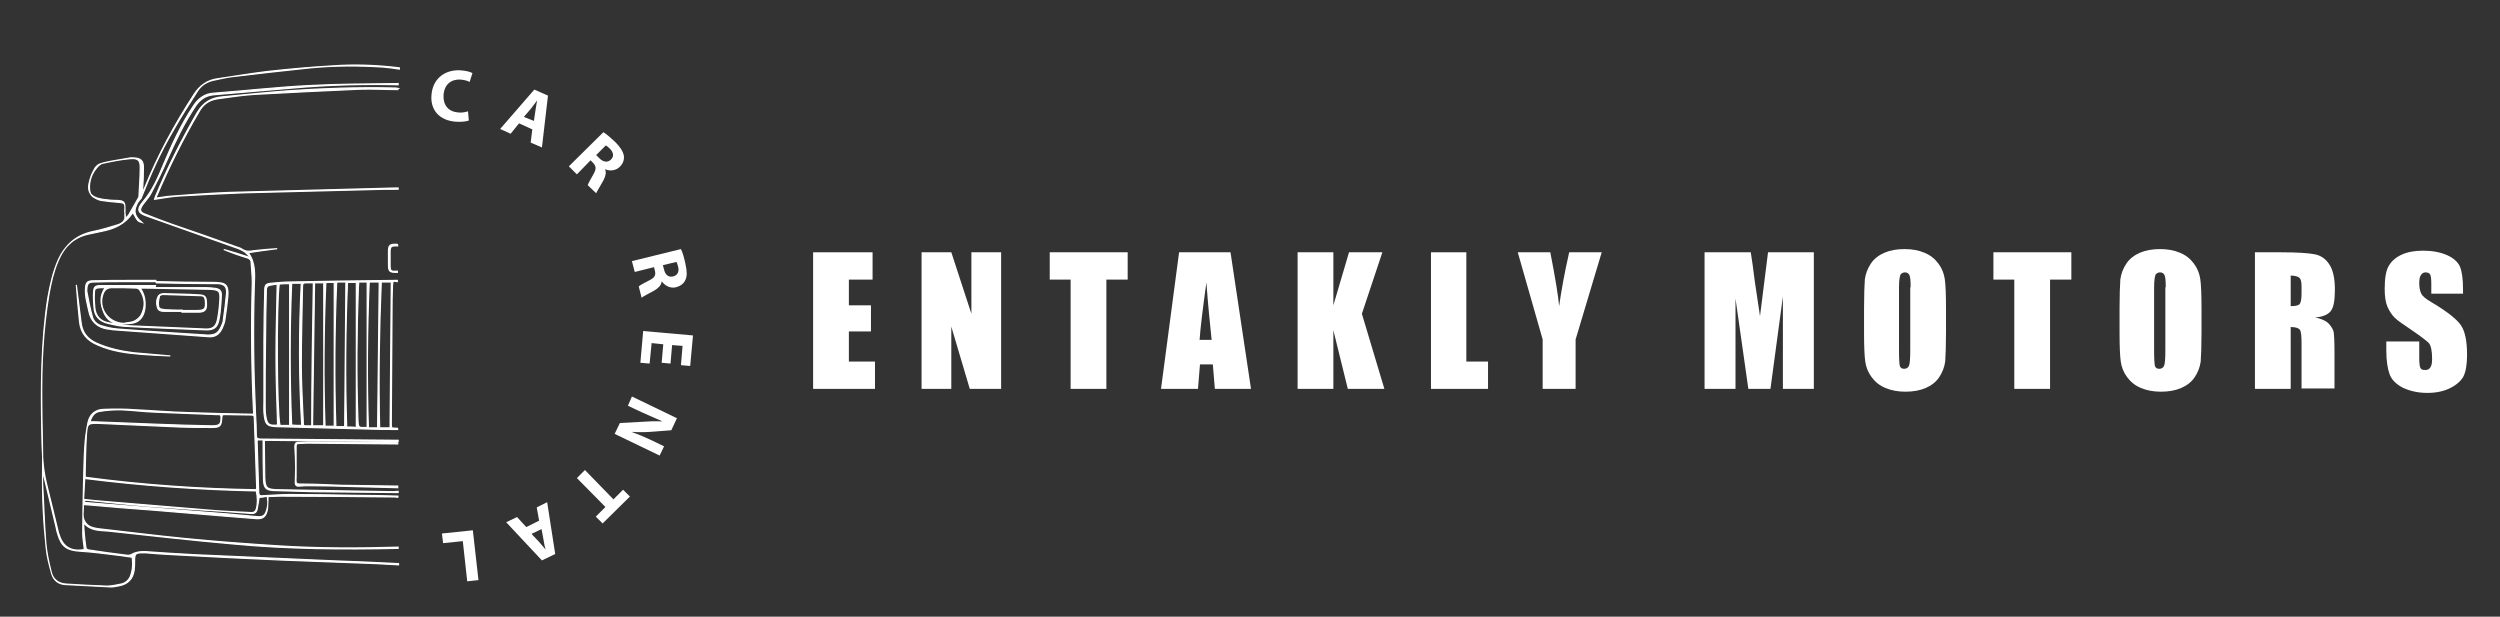 <?xml version="1.0" encoding="utf-8"?>
<!-- Generator: Adobe Illustrator 23.0.3, SVG Export Plug-In . SVG Version: 6.00 Build 0)  -->
<svg version="1.1" id="Layer_1" xmlns="http://www.w3.org/2000/svg" xmlns:xlink="http://www.w3.org/1999/xlink" x="0px" y="0px"
	 viewBox="0 0 622.3 153.5" style="enable-background:new 0 0 622.3 153.5;" xml:space="preserve">
<rect x="0" y="0" width="622.3" height="153.5" fill="#333333" stroke="none"/>
<style type="text/css">
	.st0{fill:#FFFFFF;}
	.st1{fill:#FFFFFF;stroke:#FFFFFF;stroke-width:0.3;stroke-miterlimit:10;}
</style>
<g>
	<path class="st0" d="M116.7,30c-0.5,0.2-1.7,0.4-3.2,0.3c-4.3-0.3-6.4-3.1-6.1-6.6c0.3-4.2,3.4-6.4,7.2-6.2c1.5,0.1,2.5,0.4,3,0.7
		l-0.7,2.2c-0.5-0.3-1.3-0.5-2.3-0.6c-2.2-0.1-4,1.1-4.2,3.9c-0.1,2.5,1.2,4.1,3.7,4.3c0.9,0.1,1.8-0.1,2.4-0.3L116.7,30z"/>
	<path class="st0" d="M129.2,30.7l-2.1,2.6l-2.6-1.2l8.5-9.8l3.4,1.5l-1.5,12.9l-2.8-1.2l0.4-3.3L129.2,30.7z M132.9,30.1l0.4-2.7
		c0.1-0.8,0.3-1.7,0.4-2.4l0,0c-0.5,0.6-1,1.4-1.5,2l-1.8,2.1L132.9,30.1z"/>
	<path class="st0" d="M150.2,32.9c0.8,0.5,1.8,1.4,2.9,2.4c1.3,1.3,2,2.4,2.2,3.5c0.1,1-0.2,1.9-1,2.7c-1.1,1.1-2.7,1.1-3.7,0.6l0,0
		c0.4,0.9,0.1,1.8-0.4,2.8c-0.7,1.3-1.6,2.7-1.8,3.2l-2.1-2c0.1-0.4,0.6-1.3,1.4-2.7c0.8-1.4,0.7-2-0.1-2.9l-0.6-0.6l-3.4,3.5l-2-2
		L150.2,32.9z M148.4,38.6l0.8,0.8c1,1,2.1,1.1,2.9,0.3c0.8-0.8,0.6-1.8-0.3-2.7c-0.5-0.5-0.8-0.7-1-0.8L148.4,38.6z"/>
	<path class="st0" d="M169.5,62c0.4,0.8,0.8,2.1,1.1,3.6c0.4,1.8,0.5,3.1,0,4.1c-0.4,0.9-1.2,1.5-2.3,1.8c-1.5,0.4-2.9-0.5-3.5-1.4
		l-0.1,0c-0.1,0.9-0.8,1.6-1.8,2.2c-1.3,0.7-2.8,1.5-3.2,1.8l-0.7-2.8c0.3-0.3,1.2-0.8,2.6-1.5c1.4-0.7,1.7-1.3,1.4-2.5l-0.2-0.8
		l-4.8,1.2l-0.7-2.7L169.5,62z M165,66l0.3,1.1c0.3,1.4,1.2,2,2.3,1.7c1.1-0.3,1.5-1.2,1.2-2.4c-0.2-0.7-0.3-1-0.4-1.2L165,66z"/>
	<path class="st0" d="M164.7,90.3l0.4-4.6l-2.9-0.3l-0.5,5.1l-2.3-0.2l0.7-7.9l12.4,1.1l-0.7,7.6l-2.3-0.2l0.4-4.8l-2.6-0.2
		l-0.4,4.6L164.7,90.3z"/>
	<path class="st0" d="M157.3,98.7l11.2,5.4l-1.4,3l-5.2,0.4c-1.5,0.1-3.2,0.1-4.7,0l0,0c1.6,0.6,3.1,1.2,4.8,2l3.3,1.6l-1.1,2.3
		l-11.2-5.4l1.3-2.7l5.5-0.3c1.5-0.1,3.3-0.2,4.9-0.1l0-0.1c-1.5-0.6-3.1-1.4-5-2.2l-3.4-1.6L157.3,98.7z"/>
	<path class="st0" d="M152.7,124.3l2.4-2.4l1.7,1.7l-6.8,6.7l-1.7-1.7l2.4-2.4l-7.1-7.2l2-2L152.7,124.3z"/>
	<path class="st0" d="M134.2,129.6l-0.6-3.3l2.6-1.3l2,12.9l-3.3,1.6L126,130l2.7-1.3l2.3,2.5L134.2,129.6z M132.3,132.9l1.9,2
		c0.5,0.6,1.1,1.3,1.6,1.9l0,0c-0.2-0.7-0.4-1.7-0.5-2.4l-0.5-2.7L132.3,132.9z"/>
	<path class="st0" d="M119.1,144.4l-2.8,0.3l-1.1-10l-4.9,0.5l-0.3-2.4l7.7-0.8L119.1,144.4z"/>
</g>
<g>
	<path class="st0" d="M202.4,62.8h14.8v6.8h-5.9V76h5.5v6.5h-5.5V90h6.5v6.8h-15.4V62.8z"/>
	<path class="st0" d="M249.2,62.8v34h-7.8l-4.6-15.5v15.5h-7.4v-34h7.4l5,15.3V62.8H249.2z"/>
	<path class="st0" d="M280.7,62.8v6.8h-5.3v27.2h-8.9V69.6h-5.2v-6.8H280.7z"/>
	<path class="st0" d="M306.3,62.8l5.1,34h-9l-0.5-6.1h-3.2l-0.5,6.1H289l4.5-34H306.3z M301.6,84.6c-0.4-3.9-0.9-8.6-1.3-14.3
		c-0.9,6.5-1.5,11.3-1.7,14.3H301.6z"/>
	<path class="st0" d="M344.1,62.8L339,78.1l5.6,18.7h-9.1l-3.6-14.6v14.6H323v-34h8.9V76l3.9-13.2H344.1z"/>
	<path class="st0" d="M365,62.8V90h5.4v6.8h-14.2v-34H365z"/>
	<path class="st0" d="M398.7,62.8l-6.5,21.7v12.3h-8.2V84.5l-6.2-21.7h8.1c1.3,6.6,2,11.1,2.2,13.4c0.5-3.6,1.3-8.1,2.5-13.4H398.7z
		"/>
</g>
<g>
	<path class="st0" d="M451.5,62.8v34h-7.7l0-23l-3.1,23h-5.5L432,74.3l0,22.5h-7.7v-34h11.5c0.3,2,0.7,4.5,1,7.2l1.3,8.7l2-15.9
		H451.5z"/>
	<path class="st0" d="M484.4,82.7c0,3.4-0.1,5.8-0.2,7.3c-0.2,1.4-0.7,2.7-1.5,3.9c-0.8,1.2-2,2.1-3.4,2.7c-1.4,0.6-3.1,0.9-5,0.9
		c-1.8,0-3.5-0.3-4.9-0.9c-1.5-0.6-2.6-1.5-3.5-2.7c-0.9-1.2-1.4-2.5-1.6-3.9c-0.2-1.4-0.3-3.9-0.3-7.4v-5.8c0-3.4,0.1-5.8,0.2-7.3
		c0.2-1.4,0.7-2.7,1.5-3.9c0.8-1.2,2-2.1,3.4-2.7c1.4-0.6,3.1-0.9,5-0.9c1.8,0,3.5,0.3,4.9,0.9c1.5,0.6,2.6,1.5,3.5,2.7
		c0.9,1.2,1.4,2.5,1.6,3.9c0.2,1.4,0.3,3.9,0.3,7.4V82.7z M475.6,71.5c0-1.6-0.1-2.6-0.3-3c-0.2-0.4-0.5-0.7-1.1-0.7
		c-0.5,0-0.8,0.2-1.1,0.5c-0.2,0.4-0.4,1.4-0.4,3.2v15.9c0,2,0.1,3.2,0.2,3.7c0.2,0.5,0.5,0.7,1.1,0.7c0.6,0,1-0.3,1.2-0.8
		c0.2-0.5,0.3-1.8,0.3-3.8V71.5z"/>
	<path class="st0" d="M515.6,62.8v6.8h-5.3v27.2h-8.9V69.6h-5.2v-6.8H515.6z"/>
	<path class="st0" d="M548,82.7c0,3.4-0.1,5.8-0.2,7.3c-0.2,1.4-0.7,2.7-1.5,3.9c-0.8,1.2-2,2.1-3.4,2.7c-1.4,0.6-3.1,0.9-5,0.9
		c-1.8,0-3.5-0.3-4.9-0.9c-1.5-0.6-2.6-1.5-3.5-2.7c-0.9-1.2-1.4-2.5-1.6-3.9c-0.2-1.4-0.3-3.9-0.3-7.4v-5.8c0-3.4,0.1-5.8,0.2-7.3
		c0.2-1.4,0.7-2.7,1.5-3.9c0.8-1.2,2-2.1,3.4-2.7c1.4-0.6,3.1-0.9,5-0.9c1.8,0,3.5,0.3,4.9,0.9c1.5,0.6,2.6,1.5,3.5,2.7
		c0.9,1.2,1.4,2.5,1.6,3.9c0.2,1.4,0.3,3.9,0.3,7.4V82.7z M539.1,71.5c0-1.6-0.1-2.6-0.3-3c-0.2-0.4-0.5-0.7-1.1-0.7
		c-0.5,0-0.8,0.2-1.1,0.5c-0.2,0.4-0.4,1.4-0.4,3.2v15.9c0,2,0.1,3.2,0.2,3.7c0.2,0.5,0.5,0.7,1.1,0.7c0.6,0,1-0.3,1.2-0.8
		c0.2-0.5,0.3-1.8,0.3-3.8V71.5z"/>
	<path class="st0" d="M561.4,62.8h6.3c4.2,0,7,0.2,8.5,0.5c1.5,0.3,2.7,1.1,3.6,2.5c0.9,1.3,1.4,3.4,1.4,6.3c0,2.6-0.3,4.4-1,5.3
		c-0.7,0.9-2,1.5-3.9,1.6c1.8,0.4,2.9,1,3.5,1.7c0.6,0.7,1,1.4,1.1,2c0.1,0.6,0.2,2.3,0.2,5v9h-8.2V85.5c0-1.8-0.1-2.9-0.4-3.4
		c-0.3-0.4-1-0.7-2.3-0.7v15.4h-8.9V62.8z M570.2,68.6v7.6c1,0,1.7-0.1,2.1-0.4c0.4-0.3,0.6-1.2,0.6-2.7v-1.9c0-1.1-0.2-1.8-0.6-2.1
		C571.9,68.8,571.2,68.6,570.2,68.6z"/>
	<path class="st0" d="M613.4,73.1h-8.2v-2.5c0-1.2-0.1-1.9-0.3-2.3c-0.2-0.3-0.6-0.5-1.1-0.5c-0.5,0-0.9,0.2-1.2,0.7
		c-0.3,0.4-0.4,1.1-0.4,2c0,1.1,0.2,2,0.5,2.6c0.3,0.6,1.1,1.3,2.5,2.1c3.9,2.3,6.4,4.3,7.4,5.8c1,1.5,1.5,3.9,1.5,7.3
		c0,2.4-0.3,4.2-0.9,5.4c-0.6,1.1-1.7,2.1-3.3,2.9c-1.6,0.8-3.5,1.2-5.7,1.2c-2.4,0-4.4-0.5-6.1-1.3c-1.7-0.9-2.8-2-3.3-3.4
		c-0.5-1.4-0.8-3.4-0.8-5.9v-2.2h8.2v4.1c0,1.3,0.1,2.1,0.3,2.5c0.2,0.4,0.6,0.5,1.2,0.5c0.6,0,1-0.2,1.3-0.7
		c0.3-0.5,0.4-1.1,0.4-2.1c0-2-0.3-3.3-0.8-3.9c-0.6-0.6-1.9-1.6-4.1-3.1c-2.2-1.5-3.7-2.5-4.4-3.2c-0.7-0.7-1.3-1.6-1.8-2.7
		c-0.5-1.2-0.7-2.6-0.7-4.5c0-2.6,0.3-4.5,1-5.7c0.7-1.2,1.7-2.1,3.2-2.8c1.5-0.7,3.3-1,5.4-1c2.3,0,4.3,0.4,5.9,1.1
		c1.6,0.7,2.7,1.7,3.2,2.8c0.5,1.1,0.8,3,0.8,5.8V73.1z"/>
</g>
<g id="ILtCVH_1_">
	<g>
		<path class="st1" d="M99,123.8c-0.2,0-0.4-0.1-0.6-0.1c-9.6-0.1-19.1-0.2-28.7-0.2c-1,0-1.9,0.1-3,0.1c0,0.4,0,0.7,0,1
			c-0.1,0.8,0,1.7-0.2,2.5c-0.4,1.6-1.1,2.1-2.7,2c-2.5-0.2-5-0.4-7.5-0.6c-6-0.5-12-1-18-1.5c-5.3-0.4-10.7-0.8-16-1.3
			c-0.5,0-1-0.1-1.6-0.1c0.2,1.5-0.4,2.9,0.4,4.2c0.7,1.3,2,1.6,3.3,1.8c7.1,0.8,14.1,1.7,21.2,2.4c8,0.8,16.1,1.4,24.1,1.9
			c9.8,0.6,19.6,0.6,29.4,0.3c0,0.1,0,0.2,0,0.3c-13.7,0.3-27.4,0.2-41.1-1.1c-10.4-0.9-20.7-2.1-31-3.2c-2.2-0.2-4.5,0-6.2-2.1
			c0.1,2.2,0.3,4.3,0.6,6.3c0,0.2,0.4,0.5,0.7,0.5c3.1,0.5,6.2,0.9,9.4,1.3c0.4,0.1,0.9,0,1.3-0.2c1-0.6,2.1-0.7,3.2-0.7
			c4.3,0.3,8.6,0.6,12.9,0.8c11.4,0.5,22.7,1,34.1,1.5c5.4,0.2,10.8,0.4,16.2,0.7c0,0.1,0,0.2,0,0.3c-1.8-0.1-3.7-0.2-5.5-0.3
			c-7.9-0.3-15.9-0.6-23.8-0.9c-8.8-0.4-17.6-0.8-26.4-1.3c-2.5-0.1-4.9-0.3-7.3-0.5c-0.2,0-0.4,0-0.6,0c-1.9,0-2.1,0.2-2.1,2.1
			c0,0.7,0,1.5-0.1,2.2c-0.3,2.2-1.6,3.5-3.7,3.9c-0.7,0.1-1.3,0.3-2,0.3c-3.8-0.2-7.7-0.4-11.5-0.6c-1.6-0.1-2.8-1-3.3-2.6
			c-0.6-2.1-1.2-4.3-1.4-6.5c-0.7-6.4-1-12.8-0.9-19.2c0.1-5.7-0.2-11.5-0.2-17.2c-0.1-9,0.3-17.9,1.8-26.8c0.5-2.8,1.1-5.5,2.2-8.1
			c1.7-4.1,4.5-6.6,8.9-7.5c2-0.4,3.9-1,5.9-1.6c1.4-0.4,2.3-1.3,1.9-3c-0.1-0.4,0-0.8,0-1.3c0-1-0.2-1.2-1.2-1.3
			c-1.6-0.1-3.1-0.3-4.6-0.5c-0.6-0.1-1.1-0.3-1.6-0.6c-0.9-0.4-1.3-1.1-1.4-2c-0.2-2.2,0.5-4.1,1.9-5.7c0.4-0.5,1.1-1,1.7-1.1
			c2.2-0.5,4.4-0.8,6.6-1.2c0.2,0,0.3,0,0.5,0c2.1,0,2.8,0.7,2.7,2.8c0,1.7-0.1,3.4-0.2,5.1c0,0.2,0,0.4,0.1,0.6
			c0.1-0.3,0.3-0.7,0.4-1c3.3-8.2,7.5-15.9,12.3-23.3c1.4-2.2,3.4-3.6,5.9-3.9c4.1-0.6,8.2-1.3,12.3-1.8c5.4-0.6,10.9-1.1,16.3-1.4
			c5.3-0.4,10.6-0.2,15.9,0.4c0.2,0,0.4,0.1,0.7,0.1c0,0.1,0,0.2,0,0.3c-1.3-0.2-2.6-0.4-3.9-0.5c-6.1-0.4-12.3-0.4-18.4,0.2
			c-6.5,0.7-13,1.4-19.5,2.2c-1.5,0.2-3.1,0.6-4.6,0.9c-1.6,0.4-2.9,1.2-3.8,2.6c-2.1,3.3-4.2,6.5-6.1,9.9c-3.2,5.4-5.7,11.1-8,16.9
			C34.5,50,34.2,50.5,34,51c-0.7,1.5-0.5,2.6,0.7,3.8c0.2,0.2,0.4,0.3,0.7,0.6c-1.1-0.3-1.1-0.3-2.3-2.5c0,0-0.1,0-0.1,0.1
			c-1.9,2.8-4.6,4-7.8,4.6c-1.1,0.2-2.2,0.5-3.3,0.7c-3.5,0.8-5.8,3-7.3,6.2c-1.4,3.1-2.1,6.4-2.7,9.7c-1.7,11-1.7,22.1-1.5,33.2
			c0.1,4.4,0.1,8.8,1.2,13.1c1,3.9,1.9,7.9,2.9,11.9c0,0.2,0.1,0.4,0.2,0.6c0.9,3.1,3,4.4,6.3,3.8c-0.1-1.3-0.4-2.6-0.4-3.9
			c0-4.3,0.1-8.7,0.2-13c0.1-2.9,0.1-5.7,0.3-8.6c0.1-2,0.4-4.1,0.8-6.1c0.4-2,1.8-3.3,4-3.3c2.6-0.1,5.2-0.1,7.8,0.1
			c4.4,0.2,8.7,0.6,13.1,0.7c5.2,0.2,10.3,0.3,15.5,0.4c0.2,0,0.5,0,0.8,0c0-0.3,0.1-0.5,0-0.8c-0.5-10.6-0.6-21.3-0.3-32
			c0-1.7-0.2-3.4-0.3-5.1c0-0.5-0.4-0.8-0.9-1c-2-0.6-4-1.3-5.9-2.1c2.1,0.6,4.1,1.2,6.2,1.9c0.1-0.1,0.1-0.1,0.2-0.2
			c-0.5-0.4-0.9-1-1.5-1.3c-0.8-0.5-1.7-0.8-2.6-1.1c-7.1-2.5-14.3-5.1-21.4-7.6c-2.4-0.8-2.6-1.7-1-3.6c2.4-2.8,3.8-6.1,5.2-9.5
			c2.1-5,4.4-9.9,7.4-14.4c1.2-1.8,2.8-3,5-3.1c7.9-0.6,15.8-1.5,23.7-1.9c7.4-0.4,14.8-0.4,22.2-0.5c0,0.1,0,0.2,0,0.3
			c-7.9-0.2-15.8,0-23.7,0.6c-7.4,0.6-14.9,1.3-22.3,1.9c-1.9,0.2-3.2,1.1-4.3,2.6c-2.9,4.3-5.1,8.9-7.2,13.6
			c-1.2,2.8-2.6,5.6-4,8.3c-0.5,1-1.4,1.9-2.1,2.9c-0.8,1.2-0.7,1.8,0.6,2.3c2.3,0.9,4.6,1.8,6.9,2.6c5.2,1.8,10.5,3.6,15.7,5.5
			c0.5,0.2,1.1,0.3,1.5,0.6c1,0.7,2,0.6,3,0.4c1.9-0.2,3.9-0.4,5.8-0.5c-2.4,0.3-4.7,0.6-7.2,1c1.9,2.6,1.6,5.5,1.5,8.3
			c-0.3,10.6-0.2,21.1,0.3,31.7c0.1,1.8,0.2,3.6,0.2,5.4c0,0.7,0.2,1,1,1c11.4,0.1,22.9,0.2,34.3,0.3c0,0.1,0,0.2,0,0.3
			c-11.1-0.1-22.2-0.2-33.3-0.3c0,0.3,0,0.5,0,0.7c0,2.8,0.1,5.7,0.1,8.5c0.1,2.6,0.4,3,3,3.1c9.7,0.2,19.3,0.3,29,0.5
			c0.4,0,0.8-0.1,1.2-0.1c0,0.1,0,0.2,0,0.3c-0.3,0-0.6,0-0.8,0c-6.7-0.1-13.3-0.1-20-0.2c-3.4-0.1-6.9-0.2-10.3-0.3
			c-1.8-0.1-2.3-0.7-2.4-2.6c-0.1-3-0.1-6-0.1-9c0-0.3,0-0.6,0-1c-0.5,0-1,0-1.4,0c0,0.1-0.1,0.2-0.1,0.3c0.1,4.3,0.3,8.5,0.4,12.8
			c0,0.7,0.4,0.9,1,0.8c2.2-0.1,4.5-0.3,6.7-0.3c5.6,0,11.2,0.1,16.8,0.2c3.4,0,6.9,0.1,10.3,0.2C99,123.5,99,123.6,99,123.8z
			 M21.2,118.8c14.2,1.9,28.4,2.9,42.6,3.1c0-0.2,0.1-0.3,0.1-0.4c-0.2-5.8-0.4-11.6-0.6-17.5c0-0.5-0.2-0.7-0.7-0.7
			c-2.2,0-4.4-0.1-6.6-0.1c-0.2,0-0.4,0-0.7,0.1c0,0.3-0.1,0.5-0.1,0.7c-0.1,2-0.4,2.4-2.4,2.4c-2.6,0-5.2,0-7.8-0.1
			c-6.7-0.3-13.4-0.6-20.1-0.9c-3.1-0.1-3.2-0.1-3.4,3.1c-0.2,3.1-0.2,6.1-0.3,9.2C21.2,118,21.2,118.3,21.2,118.8z M20.8,124.3
			c1.8,0.2,3.4,0.4,5,0.5c8.8,0.7,17.7,1.5,26.5,2.2c3.4,0.3,6.8,0.4,10.3,0.6c0.7,0,1-0.3,1.2-0.9c0.4-1.5,0.3-3,0-4.5
			c-14.3-0.3-28.5-1.3-42.7-3.1C21,120.8,20.9,122.5,20.8,124.3z M32.9,138.7c-1-0.1-1.9-0.3-2.8-0.4c-3.4-0.4-6.8-0.9-10.2-1.1
			c-3.2-0.2-4.6-1.1-5.5-4.2c-0.2-0.5-0.3-1.1-0.4-1.6c-1.1-4.5-2.1-8.9-3.2-13.4c-0.1,0-0.1,0-0.2,0c0,0.8,0,1.5,0,2.3
			c0.3,4.9,0.4,9.9,0.8,14.8c0.2,2.4,0.7,4.7,1.3,7.1c0.4,2,1.8,3.1,3.9,3.2c3.3,0.2,6.7,0.4,10,0.5c1.2,0,2.4-0.3,3.5-0.5
			c1-0.2,1.8-0.8,2.3-1.8C33.1,141.9,33.1,140.2,32.9,138.7z M31.1,54.5c0.4-0.5,0.8-0.7,1-1.1c0.8-1.4,1.6-2.8,2.4-4.2
			c0.1-0.1,0.1-0.3,0.1-0.5c0.1-2.2,0.3-4.5,0.3-6.7c0.1-2.1-0.5-2.7-2.6-2.5c-2.3,0.2-4.7,0.7-7,1.2c-1,0.2-1.6,0.9-2,1.8
			c-0.4,0.7-0.7,1.5-0.9,2.2c-0.9,3,0,4.4,3.1,4.9c1.3,0.2,2.5,0.3,3.8,0.3c1.5,0.1,1.8,0.4,1.8,1.9C31.1,52.7,31.1,53.5,31.1,54.5z
			 M54.8,103.2c-0.4,0-0.7,0-1,0c-5.1-0.2-10.1-0.4-15.2-0.6c-2.9-0.1-5.7-0.5-8.6-0.6c-1.7,0-3.5,0.1-5.2,0.4
			c-1.3,0.2-2,1.2-2.4,2.6c0.5,0,0.8,0,1.2,0c5.1,0.2,10.2,0.4,15.4,0.6c4.6,0.2,9.1,0.3,13.7,0.4c2.1,0,2.4-0.4,2.3-2.5
			C54.9,103.4,54.8,103.4,54.8,103.2z M64.5,123.8c-0.2,1.1-0.3,2.1-0.5,3c-0.2,0.8-0.7,1.1-1.5,1c-2.3-0.2-4.6-0.3-6.8-0.5
			c-6.2-0.4-12.5-0.8-18.7-1.3c-5.2-0.4-10.4-1-15.6-1.5c-0.2,0-0.4,0.2-0.6,0.3c0.2,0.1,0.4,0.3,0.6,0.3c7,0.6,14.1,1.1,21.1,1.7
			c4.6,0.4,9.2,0.7,13.8,1.1c2.6,0.2,5.1,0.5,7.7,0.7c0.8,0.1,1.7,0,2.1-0.9c0.6-1.3,0.7-2.7,0.4-4.2
			C65.7,123.7,65.1,123.8,64.5,123.8z"/>
		<path class="st1" d="M99,106.9c-2.4,0-4.8,0-7.2-0.1c-7.6-0.2-15.3-0.4-22.9-0.6c-2.2-0.1-2.8-0.4-3.1-2.6
			c-0.2-1.3-0.1-2.6-0.1-3.8c0-5,0-10,0-15.1c0-4.1,0.1-8.3,0.2-12.4c0-1.4,0.3-1.7,1.7-1.8c1.5-0.1,2.9-0.3,4.4-0.3
			c8.8-0.2,17.6-0.3,26.4-0.4c0.2,0,0.3,0,0.5,0c0,0.1,0,0.2,0,0.3c-1.1-0.2-1.1-0.2-1.2,0.9c0,1.2-0.1,2.4-0.1,3.6
			c-0.1,10.3-0.1,20.6-0.2,30.9c0,0.3,0,0.6,0.1,1c0.5,0.1,1,0.1,1.4,0.1C99,106.7,99,106.8,99,106.9z M97.1,106.5
			c0.1-12.2,0.2-24.2,0.3-36.3c-0.8,0-1.6,0-2.5,0c-0.5,12.1-0.7,24.2-0.4,36.3C95.4,106.5,96.3,106.5,97.1,106.5z M69.5,70.7
			c-0.7,5.2-0.6,31.8,0.2,35.2c0.8,0,1.6,0,2.4,0c0-11.8,0-23.5,0-35.3C71.2,70.6,70.4,70.6,69.5,70.7z M69.1,105.8
			c-0.2-5.9-0.4-11.7-0.4-17.5c0-5.8,0.2-11.7,0.3-17.6c-0.6,0.1-1.2,0.2-1.8,0.3c-0.6,0.1-0.9,0.5-0.9,1.1
			c-0.1,4.2-0.2,8.3-0.2,12.5c-0.1,5.4-0.1,10.8-0.1,16.2c0,1,0,2,0.2,3C66.5,105.7,67.1,106,69.1,105.8z M78,70.4
			c-0.6,0-1.2,0-1.8,0c-0.7,0-0.9,0.2-0.9,0.9c-0.1,6.5-0.3,12.9-0.3,19.4c0,4.8,0.3,9.7,0.5,14.5c0,0.3-0.1,0.8,0.5,0.8
			c0.5,0,1.1,0,1.6,0C77.6,94.1,77.8,82.3,78,70.4z M91.9,70.2c-0.5,12.1-0.6,24.2-0.2,36.3c0.9,0,1.6,0,2.3,0
			c0.1-12.1,0.3-24.2,0.4-36.3C93.6,70.2,92.8,70.2,91.9,70.2z M83.8,70.3c-0.5,12-0.6,23.9-0.2,35.9c0.8,0,1.6,0,2.2,0
			c0.1-12,0.2-24,0.3-36c-0.6,0-1.2,0-1.8,0C84.1,70.2,84,70.2,83.8,70.3z M80.6,106c0-11.9,0-23.8,0-35.6c-0.6,0-1.4,0-2.3,0
			C78.1,82.3,78,94.1,77.8,106C78.9,106,79.6,106,80.6,106z M88.7,106.4c0-12.1,0-24.1,0-36.1c-0.6,0-1.3,0-2.2,0
			c-0.5,12-0.6,24-0.2,36C87.1,106.3,87.9,106.3,88.7,106.4z M75.1,105.9C74.4,94,74.4,82.3,75,70.5c-0.9,0-1.6,0-2.4,0
			c-0.5,11.8-0.5,23.5,0,35.3C73.4,105.9,74.2,105.9,75.1,105.9z M81.1,70.4c-0.5,11.9-0.6,23.8-0.2,35.7c0.8,0,1.5,0,2.3,0
			c0-12,0-23.9,0-35.8c-0.5,0-1,0-1.6,0C81.5,70.3,81.3,70.3,81.1,70.4z M91.4,106.4c0-12.1,0-24.1,0-36.2c-0.6,0-1.3,0-2.1,0
			c0,0.5-0.1,1-0.1,1.5c-0.4,11-0.5,21.9-0.1,32.9C89.2,106.5,89.2,106.5,91.4,106.4z"/>
		<path class="st1" d="M99,22.3c-3.1,0-6.2-0.2-9.4-0.1C80.8,22.6,72,23,63.2,23.5c-3.1,0.2-6.1,0.7-9.1,1.1c-2,0.3-3.5,1.3-4.5,3.1
			c-4,6.8-7.5,13.8-10.6,21.1c-0.1,0.1-0.1,0.3-0.1,0.5c1-0.1,1.9-0.3,2.8-0.4c5.1-0.4,10.1-0.8,15.2-1c13.8-0.4,27.5-0.7,41.3-1.1
			c0.3,0,0.6,0,0.9,0c0,0.1,0,0.2,0,0.3c-2.3,0-4.6,0-6.9,0.1c-10.6,0.3-21.1,0.5-31.7,0.8c-5.4,0.2-10.8,0.5-16.1,0.8
			c-1.6,0.1-3.1,0.4-4.6,0.6c-0.4,0.1-0.8,0.1-1.3,0.2c0.1-0.3,0.1-0.5,0.2-0.7c3-7.2,6.5-14.1,10.4-20.9c1.5-2.5,3.5-3.7,6.3-3.9
			c5.4-0.5,10.9-1.1,16.3-1.5c8.7-0.6,17.4-0.9,26.2-0.7c0.4,0,0.9,0,1.3,0.1C99,22.1,99,22.2,99,22.3z"/>
		<path class="st1" d="M99,121.4c-3.9-0.1-7.7-0.2-11.6-0.3c-3.4-0.1-6.9-0.2-10.3-0.2c-0.8,0-1.7,0-2.5,0.1
			c-0.7,0.1-1.1-0.2-1.1-0.8c0-1.3,0.1-2.5,0.1-3.8c0-1.7-0.1-3.4-0.2-5.2c0-0.7,0.2-1.1,0.9-1.1c0.8,0,1.7-0.1,2.5-0.1
			c7.4,0,14.8,0.1,22.2,0.2c0,0.1,0,0.2,0,0.3c-7.6-0.1-15.1-0.1-22.7-0.2c-0.7,0-1.3,0.1-2,0.1c-0.5,0-0.6,0.3-0.6,0.8
			c0,2.3,0,4.7,0,7c0,0.2,0,0.4,0,0.6c-0.1,1.8,0,1.7,1.7,1.7c3.2,0,6.4,0.2,9.6,0.3c4.7,0.1,9.3,0.1,14,0.2
			C99,121.2,99,121.3,99,121.4z"/>
		<path class="st1" d="M99,61.2c-0.2,0-0.4,0-0.7,0c-0.9,0-1.1,0.3-1.2,1.1c0,1.2,0,2.3,0,3.5c0,1.7,0.1,1.8,1.8,1.7
			c0,0.1,0,0.2,0,0.3c-2,0-2.2-0.2-2.2-2.1c0-1,0-2.1,0-3.1c0-1.5,0.3-1.8,1.8-1.8c0.1,0,0.2,0,0.3,0C99,60.9,99,61,99,61.2z"/>
		<path class="st1" d="M38.8,70.1c4.7,0.1,9.4,0.2,14.1,0.2c0.6,0,1.2,0,1.8,0.1c1.3,0.1,1.9,0.7,2,1.9c0.1,0.5,0,1.1,0,1.6
			c-0.2,1.9-0.4,3.7-0.7,5.6c-0.1,0.8-0.4,1.5-0.7,2.2c-0.7,1.5-1.8,2.3-3.5,2.1c-7.8-0.6-15.6-1.1-23.4-1.7c-0.5,0-1-0.2-1.6-0.2
			c-2.6-0.4-4.2-1.9-4.7-4.5c-0.4-1.9-1-3.8-0.8-5.8c0.1-1.2,0.4-1.6,1.6-1.7c3.5-0.1,6.9-0.1,10.4-0.1c1.8,0,3.7,0,5.5,0
			C38.8,69.9,38.8,70,38.8,70.1z M38.9,70.4c0-0.1,0-0.2,0-0.3c-2.7,0-5.4,0-8.1,0c-2.5,0-4.9,0-7.4,0.1c-1.4,0-1.7,0.4-1.8,1.8
			c0,0.2,0,0.3,0,0.5c0.4,2.1,0.8,4.3,1.4,6.4c0.3,1.1,1.2,1.9,2.3,2.2c1.3,0.4,2.6,0.7,4,0.8c7.4,0.6,14.8,1,22.2,1.5
			c2.1,0.1,2.9-0.5,3.7-2.4c0.2-0.5,0.4-0.9,0.4-1.4c0.3-2.2,0.6-4.4,0.8-6.6c0.1-1.6-0.5-2.3-2.1-2.4c-0.4,0-0.8,0-1.2,0
			C48.4,70.6,43.6,70.5,38.9,70.4z"/>
		<path class="st1" d="M42.4,88.6c-2.4-0.1-4.9-0.2-7.3-0.4c-3.7-0.3-7.3-0.8-10.7-2.3c-2.7-1.1-4.3-2.9-4.6-5.8
			c-0.3-3.1-0.6-6.1-0.8-9.2c0.4,3.2,0.8,6.3,1.2,9.5c0.3,2.4,1.6,4,3.8,5c2.9,1.3,6,2,9.2,2.4C36.2,88.1,39.3,88.3,42.4,88.6
			C42.4,88.6,42.4,88.6,42.4,88.6z"/>
		<path class="st1" d="M38.6,71.6c4.2,0,8.4,0,12.6,0c0.8,0,1.7,0.1,2.5,0.2c1,0.2,1.4,0.6,1.4,1.6c-0.1,2.1-0.2,4.2-0.6,6.2
			c-0.4,2-1.4,2.6-3.4,2.5c-6.8-0.3-13.6-0.5-20.4-0.9c-1.3-0.1-2.5-0.4-3.8-0.7c-2.1-0.5-3.4-1.8-3.5-4c-0.1-1.3-0.2-2.6-0.1-3.9
			c0.1-1.2,0.4-1.5,1.7-1.5c4.6,0,9.1,0,13.7,0C38.6,71.4,38.6,71.5,38.6,71.6z M34.9,71.7c1.1,1.6,1.3,3.1,1.2,4.8
			c-0.2,2.1-1.2,3.5-2.9,3.9c-1.2,0.2-2.4,0.3-3.6,0.2c-1.7-0.1-3-1.1-3.7-2.7c-0.9-2.1-1.2-4.2,0.3-6.3c-0.5,0-0.9,0-1.3,0
			c-1.1,0.1-1.4,0.2-1.4,1.3c-0.1,1.2,0,2.5,0.1,3.7c0.2,2,1.3,3.3,3.2,3.7c1.8,0.4,3.6,0.7,5.4,0.8c6.3,0.3,12.6,0.5,18.9,0.8
			c1.7,0.1,2.6-0.5,3-2.2c0.3-1.5,0.5-3.1,0.6-4.7c0.2-2.6-0.1-2.9-2.7-3c-5.4-0.1-10.7-0.2-16.1-0.3C35.7,71.7,35.4,71.7,34.9,71.7
			z M30.8,80.5c0.8-0.2,1.8-0.2,2.5-0.5c0.7-0.3,1.4-0.9,1.8-1.5c1.1-2.1,1.1-4.2-0.3-6.3c-0.2-0.3-0.6-0.5-0.9-0.5
			c-2-0.1-4-0.1-6-0.1c-1.2,0-1.9,0.5-2.3,1.7C24.4,76.8,27,80.4,30.8,80.5z"/>
		<path class="st1" d="M45.5,77.5c-1.4,0-2.8,0-4.3,0c-0.8,0-1.7,0-2-0.9c-0.3-1-0.3-2.1,0.3-3c0.2-0.3,0.8-0.5,1.2-0.5
			c3,0.1,6,0.1,8.9,0.3c1.6,0.1,1.8,0.5,1.8,2.6c0,1.2-0.6,1.7-2,1.7c-1.3,0-2.7,0-4,0C45.5,77.6,45.5,77.6,45.5,77.5z M45.4,77.2
			c0,0,0,0.1,0,0.1c0.3,0,0.7,0,1,0c0.8,0,1.6,0,2.3,0c2.3,0,2.6-0.3,2.4-2.6c-0.1-0.7-0.4-1.1-1.1-1.1c-3.1-0.1-6.2-0.2-9.4-0.3
			c-0.3,0-0.9,0.2-0.9,0.4c-0.2,0.9-0.4,1.8-0.2,2.6c0.1,0.7,1,0.7,1.7,0.8C42.7,77.2,44,77.2,45.4,77.2z"/>
	</g>
</g>
</svg>
